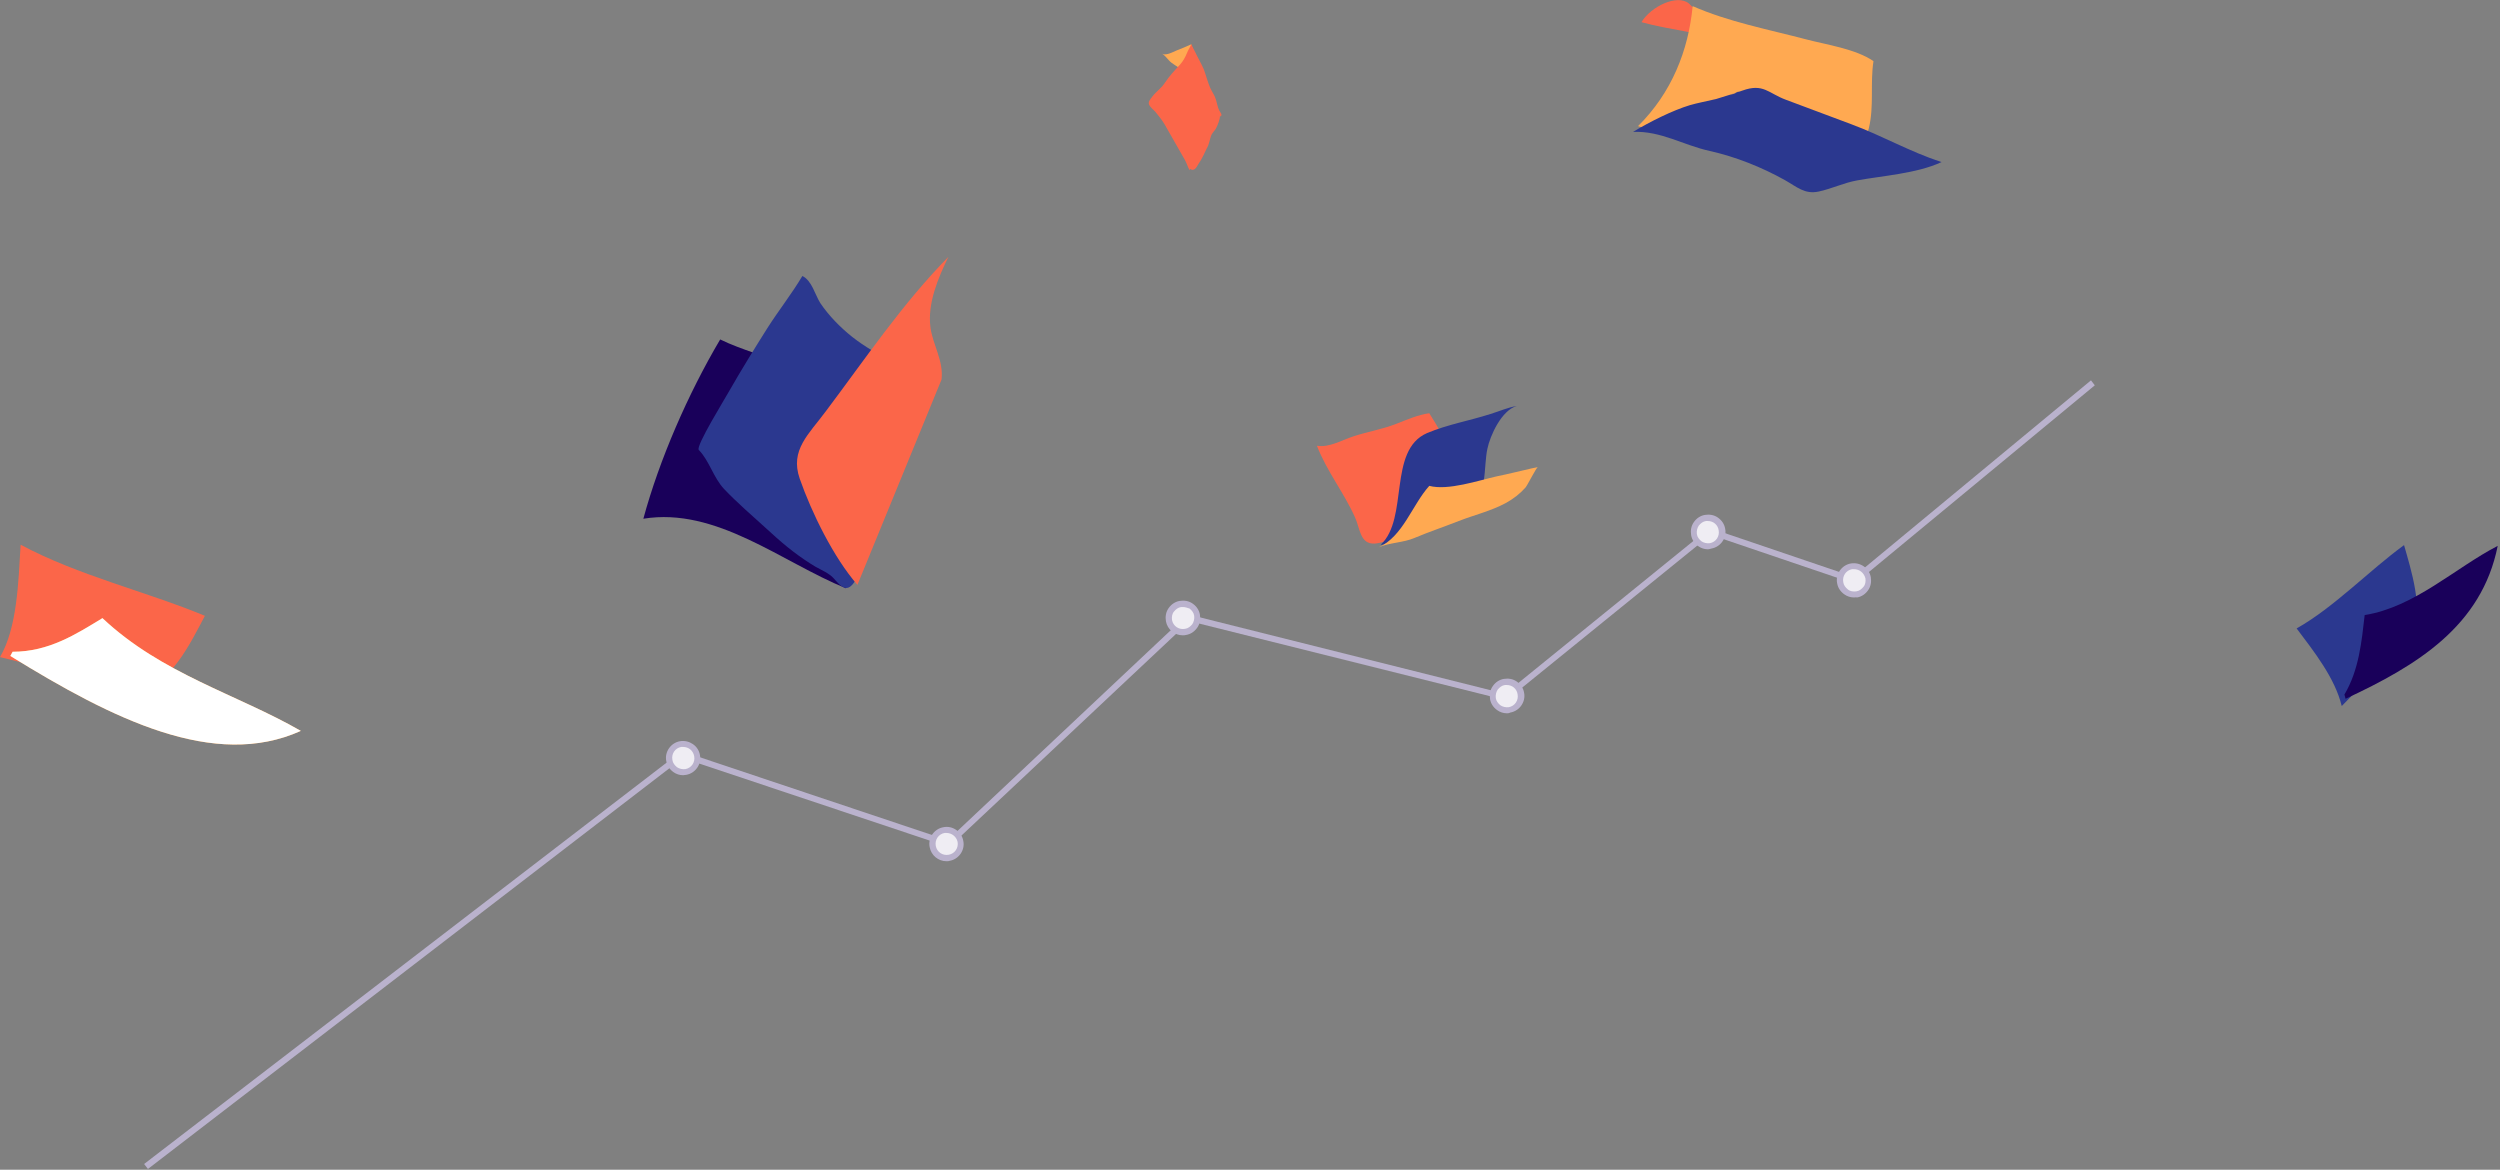 <svg width="654" height="306" viewBox="0 0 654 306" fill="none" xmlns="http://www.w3.org/2000/svg">
<rect x="0" y="0" width="654" height="306" fill="#808080" stroke="none"/>
<g clip-path="url(#clip0)">
<path d="M0 171.9C4.5 164.2 4.8 152.4 5.4 142.5C20.5 150.6 38.2 154.7 53.6 161.1C49.8 168.3 44.7 178.9 36.3 180.9" fill="#FB6649"/>
<path d="M3.3 170.5C12.8 170.5 19.9 165.9 26.8 161.7C42.3 176.3 62 181.6 78.7 191.2C56.1 201.4 29.6 188.2 2.7 171.6" fill="#FFA951"/>
<path d="M3.3 170.5C12.8 170.5 19.9 165.9 26.8 161.7C42.3 176.3 62 181.6 78.7 191.2C56.1 201.4 29.6 188.2 2.7 171.6" fill="white"/>
<path d="M38.7 305.8L37.7 304.5L178.3 196.5L247.9 219.8L310.7 160.7L393.7 181.5L447.2 138.1L484.9 150.9L547 99.5L548 100.8L485.2 152.7L447.5 139.9L394.1 183.2L311.2 162.5L248.3 221.6L178.6 198.3L38.7 305.8Z" fill="#BAB2CD"/>
<path d="M178.7 202C180.743 202 182.4 200.344 182.4 198.3C182.4 196.257 180.743 194.6 178.7 194.6C176.657 194.6 175 196.257 175 198.3C175 200.344 176.657 202 178.7 202Z" fill="#EFEDF3"/>
<path d="M178.7 202.8C177.8 202.8 176.9 202.5 176.2 202C175.2 201.3 174.5 200.3 174.3 199.1C173.8 196.7 175.5 194.3 177.9 193.9C180.3 193.5 182.7 195.1 183.1 197.5C183.6 199.9 181.9 202.3 179.5 202.7C179.2 202.7 179 202.8 178.7 202.8ZM178.7 195.4C178.5 195.4 178.3 195.4 178.2 195.4C176.6 195.7 175.6 197.2 175.9 198.8C176 199.6 176.5 200.2 177.1 200.7C177.7 201.1 178.5 201.3 179.3 201.2C180.9 200.9 181.9 199.4 181.6 197.8C181.3 196.3 180.1 195.4 178.7 195.4Z" fill="#BAB2CD"/>
<path d="M247.6 224.5C249.643 224.5 251.3 222.844 251.3 220.8C251.3 218.757 249.643 217.1 247.6 217.1C245.556 217.1 243.9 218.757 243.9 220.8C243.9 222.844 245.556 224.5 247.6 224.5Z" fill="#EFEDF3"/>
<path d="M247.6 225.3C245.5 225.3 243.6 223.8 243.2 221.6C242.7 219.2 244.4 216.8 246.8 216.4C249.2 215.9 251.6 217.6 252 220C252.5 222.4 250.8 224.8 248.4 225.2C248.2 225.3 247.9 225.3 247.6 225.3ZM247.6 217.9C247.4 217.9 247.2 217.9 247.1 217.9C245.5 218.2 244.5 219.7 244.8 221.3C245.1 222.9 246.6 223.9 248.2 223.6C249.8 223.3 250.8 221.8 250.5 220.2C250.2 218.9 249 217.9 247.6 217.9Z" fill="#BAB2CD"/>
<path d="M309.4 165.4C311.443 165.4 313.1 163.743 313.1 161.7C313.1 159.657 311.443 158 309.4 158C307.356 158 305.7 159.657 305.7 161.7C305.7 163.743 307.356 165.4 309.4 165.4Z" fill="#EFEDF3"/>
<path d="M309.4 166.2C307.3 166.2 305.4 164.7 305 162.5C304.8 161.3 305 160.1 305.7 159.1C306.4 158.1 307.4 157.4 308.6 157.2C309.8 157 311 157.2 312 157.9C313 158.6 313.7 159.6 313.9 160.8C314.1 162 313.9 163.2 313.2 164.2C312.5 165.2 311.5 165.9 310.3 166.1C310 166.2 309.7 166.2 309.4 166.2ZM309.5 158.8C309.3 158.8 309.1 158.8 309 158.8C308.2 158.9 307.6 159.4 307.1 160C306.6 160.6 306.5 161.4 306.6 162.2C306.9 163.8 308.4 164.8 310 164.5C310.8 164.4 311.4 163.9 311.9 163.3C312.3 162.7 312.5 161.9 312.4 161.1C312.3 160.3 311.8 159.7 311.2 159.2C310.6 159 310 158.8 309.5 158.8Z" fill="#BAB2CD"/>
<path d="M394.2 185.8C396.243 185.8 397.9 184.143 397.9 182.1C397.9 180.056 396.243 178.4 394.2 178.4C392.156 178.4 390.5 180.056 390.5 182.1C390.5 184.143 392.156 185.8 394.2 185.8Z" fill="#EFEDF3"/>
<path d="M394.2 186.6C393.3 186.6 392.4 186.3 391.7 185.8C390.7 185.1 390 184.1 389.8 182.9C389.6 181.7 389.8 180.5 390.5 179.5C391.2 178.5 392.2 177.8 393.4 177.6C394.6 177.4 395.8 177.6 396.8 178.3C397.8 179 398.5 180 398.7 181.2C399.2 183.6 397.5 186 395.1 186.4C394.7 186.6 394.5 186.6 394.2 186.6ZM394.2 179.2C394 179.2 393.8 179.2 393.7 179.2C392.9 179.3 392.3 179.8 391.8 180.4C391.4 181 391.2 181.8 391.3 182.6C391.4 183.4 391.9 184 392.5 184.5C393.1 184.9 393.9 185.1 394.7 185C396.3 184.7 397.3 183.2 397 181.6C396.8 180.2 395.6 179.2 394.2 179.2Z" fill="#BAB2CD"/>
<path d="M446.8 142.9C448.843 142.9 450.5 141.243 450.5 139.2C450.5 137.157 448.843 135.5 446.8 135.5C444.756 135.5 443.1 137.157 443.1 139.2C443.1 141.243 444.756 142.9 446.8 142.9Z" fill="#EFEDF3"/>
<path d="M446.8 143.7C445.9 143.7 445 143.4 444.3 142.9C443.3 142.2 442.6 141.2 442.4 140C442.2 138.8 442.4 137.6 443.1 136.6C443.8 135.6 444.8 134.9 446 134.7C447.2 134.5 448.4 134.7 449.4 135.4C450.4 136.1 451.1 137.1 451.3 138.3C451.8 140.7 450.1 143.1 447.7 143.5C447.3 143.6 447.1 143.7 446.8 143.7ZM446.8 136.3C446.6 136.3 446.4 136.3 446.3 136.3C445.5 136.4 444.9 136.9 444.4 137.5C444 138.1 443.8 138.9 443.9 139.7C444 140.5 444.5 141.1 445.1 141.6C445.7 142 446.5 142.2 447.3 142.1C448.9 141.8 449.9 140.3 449.6 138.7C449.4 137.3 448.2 136.3 446.8 136.3Z" fill="#BAB2CD"/>
<path d="M485 155.5C487.044 155.5 488.7 153.844 488.7 151.8C488.7 149.757 487.044 148.1 485 148.1C482.957 148.1 481.3 149.757 481.3 151.8C481.3 153.844 482.957 155.5 485 155.5Z" fill="#EFEDF3"/>
<path d="M485 156.3C484.1 156.3 483.2 156 482.5 155.5C481.5 154.8 480.8 153.8 480.6 152.6C480.1 150.2 481.8 147.8 484.2 147.4C486.6 147 489 148.6 489.4 151C489.6 152.2 489.4 153.4 488.7 154.4C488 155.4 487 156.1 485.8 156.3C485.6 156.2 485.3 156.3 485 156.3ZM485 148.9C484.8 148.9 484.6 148.9 484.5 148.9C482.9 149.2 481.9 150.7 482.2 152.3C482.3 153.1 482.8 153.7 483.4 154.2C484 154.7 484.8 154.8 485.6 154.7C486.4 154.6 487 154.1 487.5 153.5C488 152.9 488.1 152.1 488 151.3C487.6 149.8 486.4 148.9 485 148.9Z" fill="#BAB2CD"/>
<path d="M206.5 96C200.6 93.1 194.1 91.6 188.4 88.8C180 103 172.5 120.2 168.3 135.7C187.4 132.6 204.4 147 221.3 153.9C223.2 147.3 225.7 140.6 228 134C229.7 129.1 233.4 121.1 233.7 115.9" fill="#19005A"/>
<path d="M222.9 88.1C229.5 93.3 237.2 96.1 244.3 100.8C240.8 111 234.7 120.3 231 130.4C229.4 134.8 227.7 139.6 226.5 144.2C225.9 146.3 223.9 154.9 220.8 153.7C219.4 153.2 218.4 151.3 217.1 150.4C215.6 149.3 213.7 148.6 212.1 147.5C207.4 144.5 204.2 141.7 200.4 138.2C196.9 135 192.8 131.5 189.4 127.9C186.6 124.9 185.6 120.6 182.8 117.7C181.9 116.8 189.9 103.9 190.7 102.4C193.9 96.8 197.3 91.3 200.7 85.9C203.7 81.2 207.1 76.9 209.9 72.2C212.4 73.4 213.2 77.1 214.6 79.3C216.9 82.7 219.9 85.7 222.9 88.1Z" fill="#2B388F"/>
<path d="M224.3 153C218.1 145.9 212.3 134.1 209.2 125.2C206.6 117.7 211.6 113.6 216.1 107.5C226.4 93.8 236.1 79.4 248.1 67.2C245.4 72.7 242.6 79.4 243.4 85.6C244 90.2 246.9 94.4 246.3 99.3" fill="#FB6649"/>
<path d="M441.8 0.9C438.7 -1.6 431.9 1.7 429.4 5.8C436.7 7.8 444.6 8.5 451.8 10.7" fill="#FB6649"/>
<path d="M428.5 33C437.3 24.3 441.7 13.2 442.8 1.6C452.1 5.7 462.6 7.7 472.5 10.3C477.8 11.7 485.5 12.8 490.1 16C489.2 21.9 490.3 27.7 488.9 33.5C487.3 40.3 482.5 42.4 479.5 48.1" fill="#FFA951"/>
<path d="M430.4 34.4C436.5 28.8 448.6 26.3 455.8 23.7C461.3 21.7 462.6 24.4 467.2 26.1C472.9 28.2 478.6 30.4 484.3 32.5C492.4 35.5 499.6 39.7 507.9 42.4C501.5 45.4 492.3 46 485.8 47.2C482.4 47.8 479.1 49.4 475.8 50.1C472.1 50.9 470.1 48.9 466.9 47.1C460.8 43.7 454 41 447.3 39.5C440.4 38 434.5 34.2 427.2 34.5C431.7 31.8 437.5 28.9 442.1 27.5C445.9 26.4 452.1 25.6 455.1 23.8" fill="#2B388F"/>
<path d="M369.7 138.7C366.7 139.6 362.7 142 359.6 142.2C355.8 142.4 355.8 138.3 354.5 135.4C351.6 128.9 347.1 123.3 344.5 116.6C347.7 117.2 351.3 115 354.2 114.1C357.9 112.9 361.6 112.3 365.2 110.9C368 109.8 371 108.5 373.9 108.1C376.1 111.6 378.9 116.2 380 120.3C380.3 121.5 380.4 123 380.8 124.2C381.5 126.3 385 130.2 384.4 132.5C383.9 134.6 378.2 136.1 376.3 136.7C374.2 137.4 372 138 369.7 138.7Z" fill="#FB6649"/>
<path d="M368.5 139.2C371.3 138.1 374.1 136.7 376.9 135.7C379.2 134.9 383 134.9 384.9 133.4C389 130.2 388.1 122 389.1 117.4C389.8 114 392.8 107.3 396.8 106.2C394.4 106.6 392.2 107.6 389.9 108.3C384.3 110.1 378.8 111 373.3 113.3C363 117.8 368.6 135.6 361.2 142.5C362.5 142.8 366.9 139.8 368.5 139.2Z" fill="#2B388F"/>
<path d="M400.8 122.5C401.3 122.4 401.8 122.3 402.3 122.2C401.9 122.3 399.6 126.9 399.1 127.5C397.6 129.2 395.9 130.5 393.9 131.6C390 133.7 385.7 134.7 381.6 136.3C377.8 137.8 373.9 139.1 370.1 140.7C367.1 142 363.6 141.9 360.6 143.2C367 140.4 369.4 132.1 373.9 127.1C378.8 128.4 386.7 125.7 391.6 124.6C394.6 124 397.7 123.2 400.8 122.5Z" fill="#FFA951"/>
<path d="M612.6 184.7C610.8 177.3 605.3 170.4 600.8 164.4C610.7 158.8 619.7 149.3 628.9 142.6C630.8 149.3 633.8 158.7 631.4 165.4" fill="#2B388F"/>
<path d="M613.3 181.7C617.1 175.3 617.8 167.9 618.6 160.9C631.7 158.8 642.2 148.6 653.4 142.8C649.2 163.8 632.3 174.1 613.6 182.8" fill="#19005A"/>
<path d="M317.4 28.4C316.7 28.1 316.1 27.1 315.7 26.4C314.4 24.5 313.2 22.8 311.6 21C310.7 20.1 310 19.1 309 18.2C308 17.3 306.7 16.8 305.8 15.8C305.1 15 304.7 14.5 303.8 13.9C304.8 14.8 306.8 13.6 307.8 13.2C309.1 12.7 310.3 12.2 311.6 11.6" fill="#FFA951"/>
<path d="M311.4 44.2C311.3 44.3 311.3 44.4 311.2 44.5C310.7 43.7 310.5 42.8 310 41.9C308.2 38.8 306.5 35.7 304.7 32.6C304 31.4 303.1 30.3 302.2 29.2C301.8 28.8 300.8 27.9 300.6 27.4C300.3 26.6 300.9 26 301.5 25.2C302.5 23.9 303.8 23.1 304.7 21.7C305.9 19.9 307.2 18.5 308.7 16.9C309.5 16 310.1 14.9 310.5 13.9C310.8 13.1 311.3 12.4 311.7 11.5C311.8 12.1 312.3 12.9 312.6 13.5C313.3 15 314.2 16.5 314.9 18.1C315.5 19.7 315.9 21.4 316.6 23C317.1 24.1 317.8 25 318.1 26.1C318.4 27.1 318.5 27.9 318.9 28.8C319.1 29.3 320.1 30.2 319.1 30.5C319.2 31.1 318.5 32.8 318.2 33.4C317.9 34.1 317.3 34.5 316.9 35.3C316.4 36.6 316.4 37.6 315.7 38.8C315 40.2 314.5 41.5 313.5 42.9C313 43.9 312.3 44.9 311.4 44.2Z" fill="#FB6649"/>
</g>
<defs>
<clipPath id="clip0">
<rect width="653.4" height="305.8" fill="white"/>
</clipPath>
</defs>
</svg>
